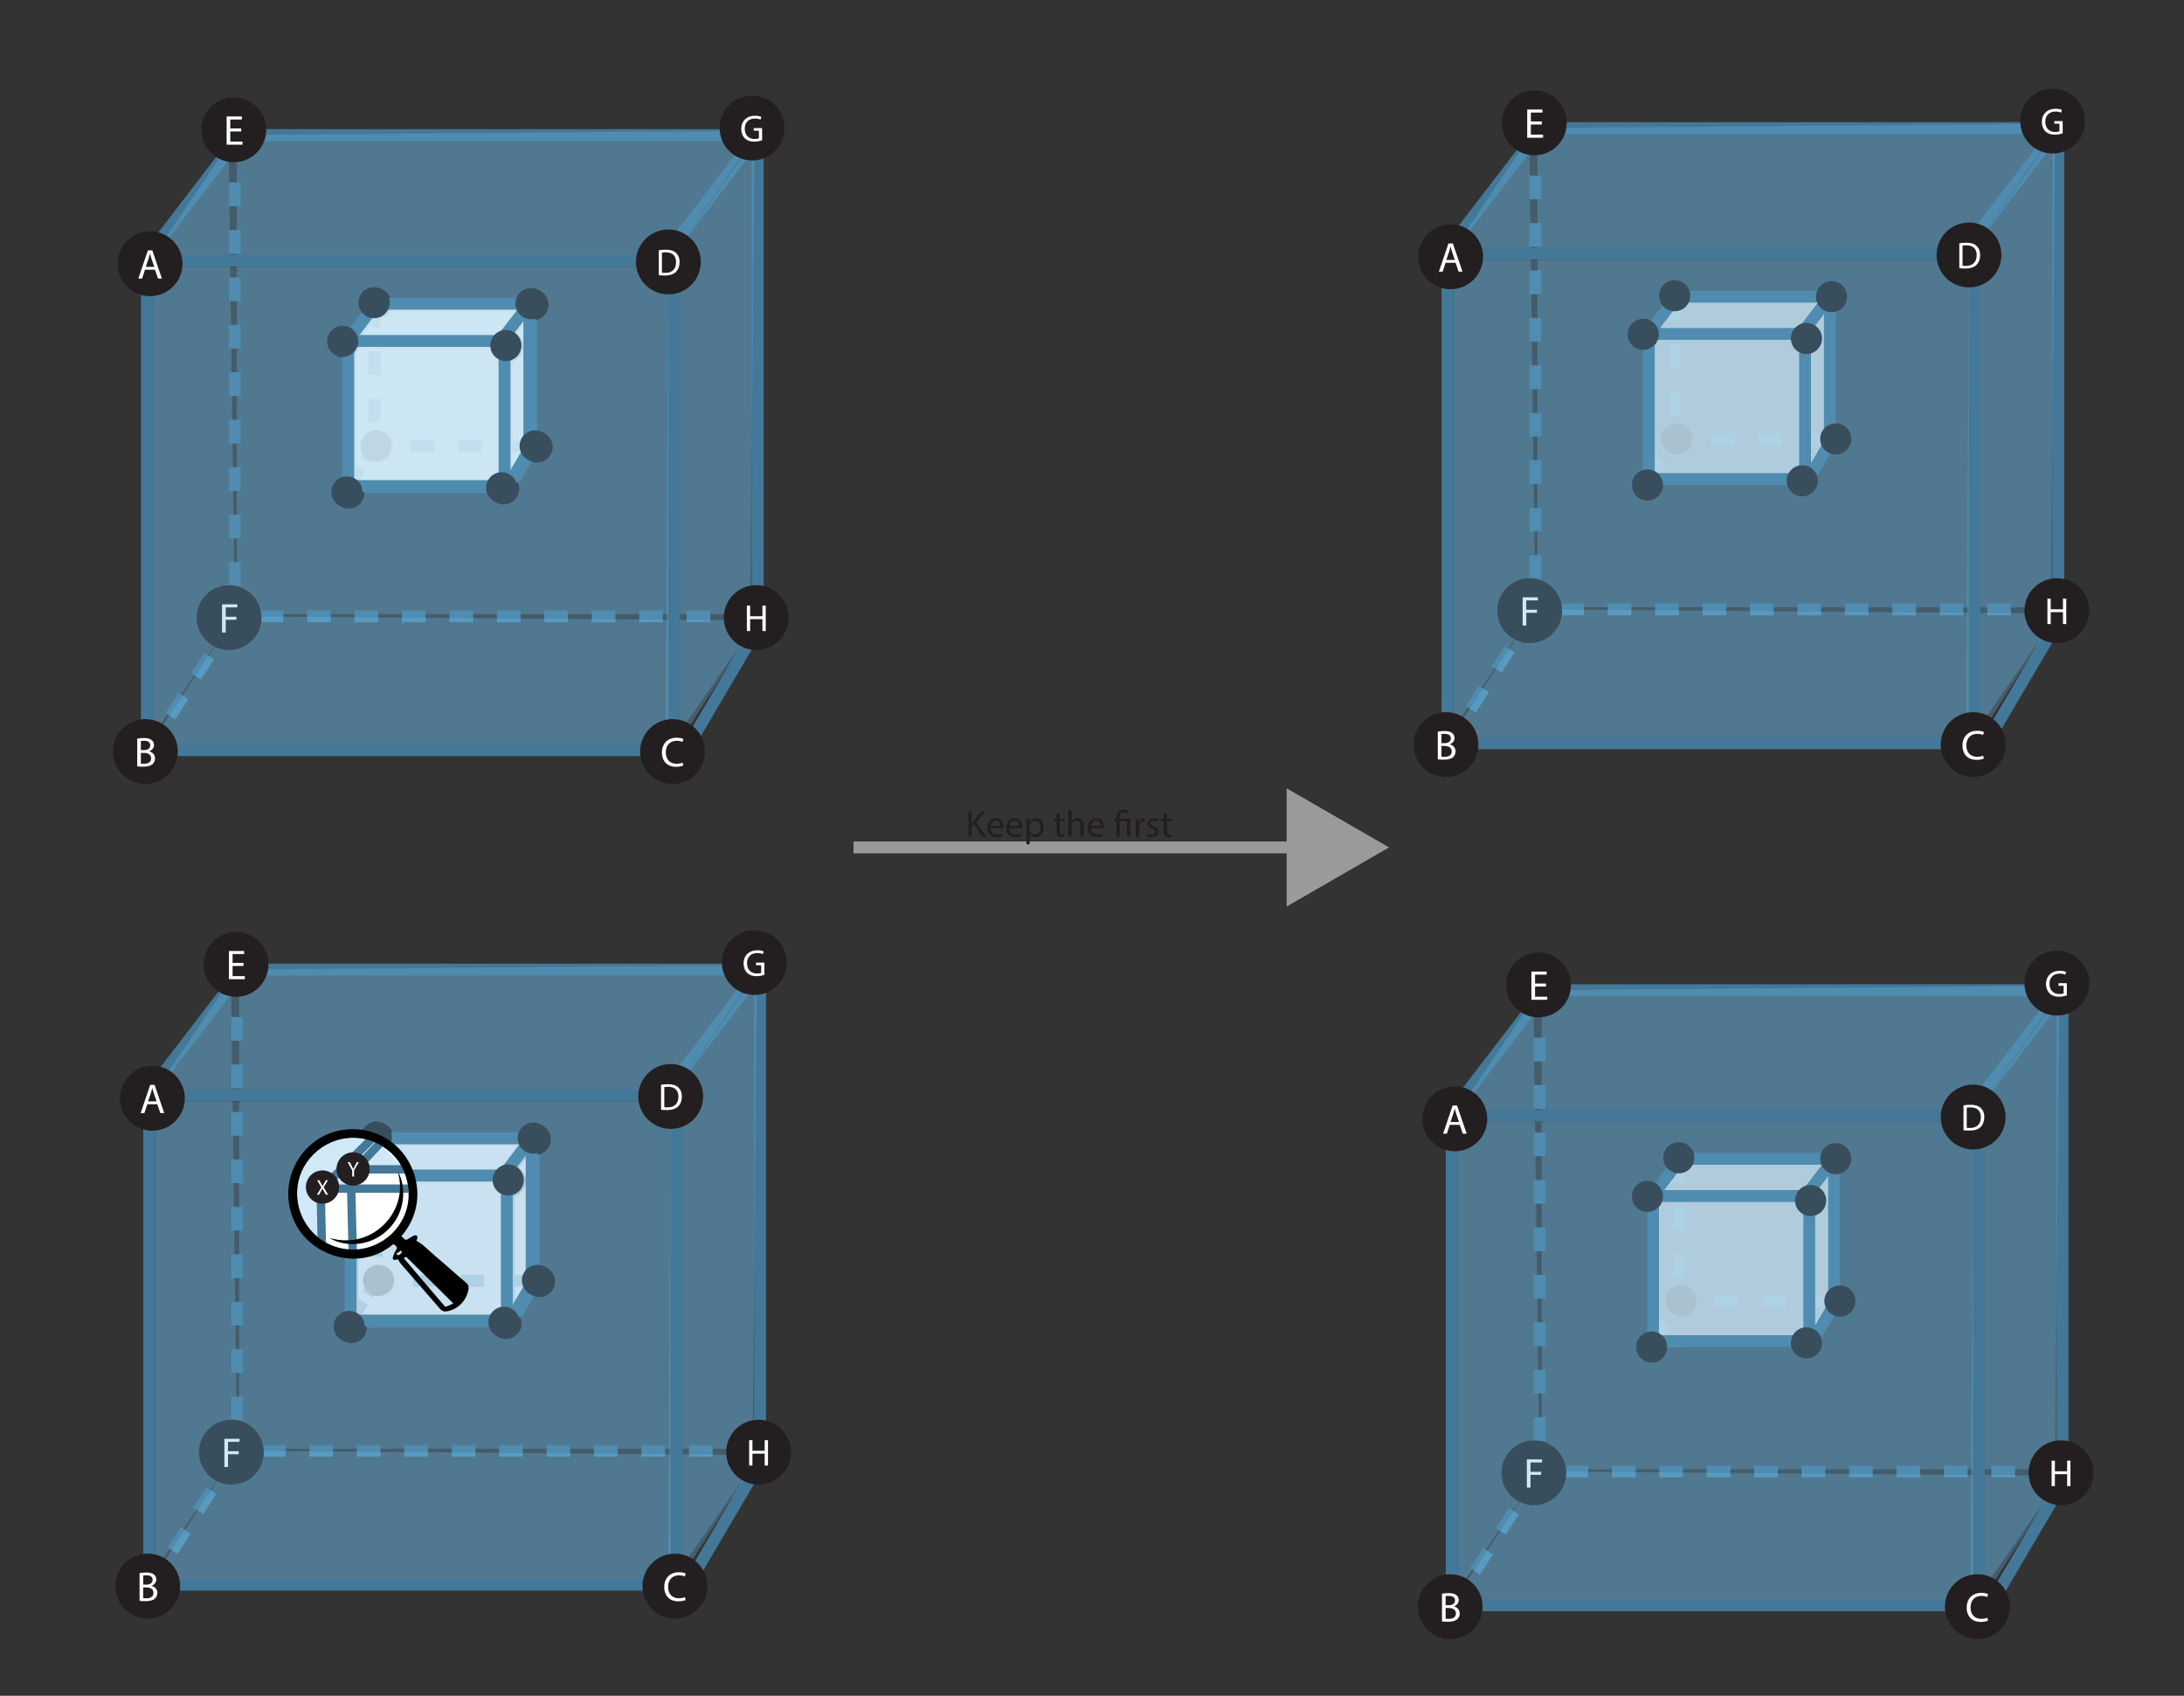 <?xml version="1.0" encoding="UTF-8"?>
<svg id="Solid" xmlns="http://www.w3.org/2000/svg" viewBox="0 0 522 405.23">
  <rect x="0" y="0" width="522" height="405.23" fill="#333333" stroke="none"/>
  <defs>
    <style>
      .cls-1 {
        fill: #231f20;
      }

      .cls-2 {
        stroke-width: 2px;
      }

      .cls-2, .cls-3, .cls-4, .cls-5, .cls-6, .cls-7 {
        fill: none;
      }

      .cls-2, .cls-3, .cls-5, .cls-6, .cls-7 {
        stroke-miterlimit: 10;
      }

      .cls-2, .cls-5, .cls-6, .cls-7 {
        stroke: #437898;
      }

      .cls-8 {
        fill: #6dbae7;
        opacity: .31;
      }

      .cls-9, .cls-10, .cls-11 {
        fill: #fff;
      }

      .cls-3 {
        stroke: #9b9a9a;
      }

      .cls-3, .cls-5, .cls-6, .cls-7 {
        stroke-width: 2.83px;
      }

      .cls-12 {
        fill: #9b9a9a;
      }

      .cls-10 {
        opacity: .88;
      }

      .cls-6 {
        stroke-dasharray: 3;
      }

      .cls-11 {
        opacity: .74;
      }

      .cls-7 {
        stroke-dasharray: 5.67;
      }
    </style>
  </defs>
  <g>
    <rect class="cls-8" x="56.62" y="31.77" width="124" height="115"/>
    <polyline class="cls-8" points="54.62 31.77 54.62 31.77 56.12 147.27 33.67 179.91 35.12 62.27 56.62 31.77"/>
    <line class="cls-5" x1="181.12" y1="32.27" x2="56.12" y2="32.27"/>
    <line class="cls-5" x1="158.12" y1="62.27" x2="181.12" y2="32.27"/>
    <line class="cls-5" x1="162.12" y1="182.27" x2="182.12" y2="148.27"/>
    <line class="cls-5" x1="181.12" y1="32.27" x2="181.12" y2="148.27"/>
    <line class="cls-7" x1="56.12" y1="32.27" x2="56.12" y2="147.27"/>
    <line class="cls-5" x1="34.88" y1="61.72" x2="57.88" y2="31.72"/>
    <line class="cls-7" x1="181.12" y1="147.27" x2="54.12" y2="147.27"/>
    <polyline class="cls-7" points="56.12 147.27 36.12 178.27 56.12 147.27"/>
    <polygon class="cls-8" points="56.12 32.27 36.21 61.83 159.75 62.59 181.38 31.23 56.12 32.27"/>
    <polyline class="cls-8" points="34.75 179.59 56.12 147.27 181.12 148.27 161.12 179.27"/>
    <polygon class="cls-8" points="159.75 62.59 180.34 33.2 179.29 150.79 159.13 179.8 159.75 62.59"/>
    <g>
      <circle class="cls-1" cx="55.87" cy="31.02" r="7.75"/>
      <path class="cls-9" d="M57.66,31.41h-2.62v2.43h2.92v.73h-3.79v-6.74h3.64v.73h-2.77v2.13h2.62v.72Z"/>
    </g>
    <g>
      <circle class="cls-1" cx="180.75" cy="147.59" r="7.75"/>
      <path class="cls-9" d="M179.29,144.72v2.54h2.94v-2.54h.79v6.07h-.79v-2.84h-2.94v2.84h-.78v-6.07h.78Z"/>
    </g>
    <g>
      <circle class="cls-1" cx="54.75" cy="147.59" r="7.75"/>
      <path class="cls-9" d="M53.08,144.41h3.63v.73h-2.76v2.24h2.55v.72h-2.55v3.05h-.87v-6.74Z"/>
    </g>
    <g>
      <circle class="cls-1" cx="179.75" cy="30.59" r="7.75"/>
      <path class="cls-9" d="M182.15,33.52c-.35.13-1.04.33-1.86.33-.92,0-1.67-.23-2.27-.8-.52-.5-.85-1.31-.85-2.26,0-1.81,1.25-3.13,3.29-3.13.7,0,1.25.15,1.51.28l-.19.64c-.32-.14-.73-.26-1.34-.26-1.48,0-2.44.92-2.44,2.44s.93,2.45,2.34,2.45c.51,0,.86-.07,1.04-.16v-1.81h-1.23v-.63h2v2.92Z"/>
    </g>
    <g>
      <line class="cls-7" x1="89.94" y1="72.84" x2="89.94" y2="106.92"/>
      <line class="cls-7" x1="126.98" y1="106.92" x2="89.34" y2="106.92"/>
      <polyline class="cls-6" points="89.94 106.92 84.01 116.11 89.94 106.92"/>
      <circle class="cls-1" cx="90.38" cy="106.82" r="3.72"/>
      <polygon class="cls-11" points="89.94 72.84 83.64 81.57 83.71 117.82 121.35 117.29 127.28 107.22 126.98 72.84 89.94 72.84"/>
      <line class="cls-5" x1="126.98" y1="72.84" x2="126.98" y2="107.22"/>
      <line class="cls-5" x1="121.35" y1="117.29" x2="127.28" y2="107.22"/>
      <line class="cls-5" x1="120.16" y1="81.73" x2="126.98" y2="72.84"/>
      <line class="cls-5" x1="126.98" y1="72.84" x2="89.94" y2="72.84"/>
      <line class="cls-5" x1="83.64" y1="81.57" x2="90.46" y2="72.67"/>
      <rect class="cls-5" x="83.71" y="81.73" width="37.34" height="34.67"/>
      <circle class="cls-1" cx="89.88" cy="72.58" r="3.72"/>
      <circle class="cls-1" cx="128.38" cy="106.82" r="3.72"/>
      <circle class="cls-1" cx="120.38" cy="116.82" r="3.72"/>
      <circle class="cls-1" cx="83.38" cy="117.82" r="3.72"/>
      <circle class="cls-1" cx="121.38" cy="82.82" r="3.72"/>
      <circle class="cls-1" cx="82.38" cy="81.82" r="3.72"/>
      <circle class="cls-1" cx="127.38" cy="72.82" r="3.72"/>
    </g>
    <g>
      <line class="cls-7" x1="89.46" y1="72.58" x2="89.46" y2="106.66"/>
      <line class="cls-7" x1="126.51" y1="106.66" x2="88.87" y2="106.66"/>
      <polyline class="cls-6" points="89.46 106.66 83.53 115.85 89.46 106.66"/>
      <circle class="cls-1" cx="89.91" cy="106.56" r="3.72"/>
      <polygon class="cls-10" points="89.46 72.58 83.17 81.3 83.24 117.56 120.88 117.03 126.8 106.95 126.51 72.58 89.46 72.58"/>
      <line class="cls-5" x1="126.51" y1="72.58" x2="126.51" y2="106.95"/>
      <line class="cls-5" x1="120.88" y1="117.03" x2="126.8" y2="106.95"/>
      <line class="cls-5" x1="119.69" y1="81.47" x2="126.51" y2="72.58"/>
      <line class="cls-5" x1="126.51" y1="72.58" x2="89.46" y2="72.58"/>
      <line class="cls-5" x1="83.17" y1="81.3" x2="89.98" y2="72.41"/>
      <rect class="cls-5" x="83.24" y="81.47" width="37.34" height="34.67"/>
      <circle class="cls-1" cx="89.41" cy="72.32" r="3.72"/>
      <circle class="cls-1" cx="127.91" cy="106.56" r="3.72"/>
      <circle class="cls-1" cx="119.91" cy="116.56" r="3.72"/>
      <circle class="cls-1" cx="82.91" cy="117.56" r="3.72"/>
      <circle class="cls-1" cx="120.91" cy="82.56" r="3.72"/>
      <circle class="cls-1" cx="81.91" cy="81.56" r="3.72"/>
      <circle class="cls-1" cx="126.91" cy="72.56" r="3.72"/>
    </g>
    <rect class="cls-8" x="36.62" y="63.77" width="124" height="115"/>
    <rect class="cls-5" x="35.12" y="62.27" width="126" height="117"/>
    <g>
      <circle class="cls-1" cx="35.87" cy="63.02" r="7.75"/>
      <path class="cls-9" d="M34.66,64.45l-.7,2.12h-.9l2.29-6.74h1.05l2.3,6.74h-.93l-.72-2.12h-2.39ZM36.87,63.77l-.66-1.94c-.15-.44-.25-.84-.35-1.23h-.02c-.1.4-.21.81-.34,1.22l-.66,1.95h2.03Z"/>
    </g>
    <g>
      <circle class="cls-1" cx="160.75" cy="179.59" r="7.75"/>
      <path class="cls-9" d="M163.32,182.92c-.32.16-.96.32-1.78.32-1.9,0-3.33-1.2-3.33-3.41s1.43-3.54,3.52-3.54c.84,0,1.37.18,1.6.3l-.21.71c-.33-.16-.8-.28-1.36-.28-1.58,0-2.63,1.01-2.63,2.78,0,1.65.95,2.71,2.59,2.71.53,0,1.07-.11,1.42-.28l.18.69Z"/>
    </g>
    <g>
      <circle class="cls-1" cx="34.75" cy="179.59" r="7.75"/>
      <path class="cls-9" d="M32.8,176.5c.38-.08.98-.14,1.59-.14.87,0,1.43.15,1.85.49.35.26.56.66.56,1.19,0,.65-.43,1.22-1.14,1.48v.02c.64.16,1.39.69,1.39,1.69,0,.58-.23,1.02-.57,1.35-.47.43-1.23.63-2.33.63-.6,0-1.06-.04-1.35-.08v-6.63ZM33.67,179.25h.79c.92,0,1.46-.48,1.46-1.13,0-.79-.6-1.1-1.48-1.1-.4,0-.63.03-.77.06v2.17ZM33.67,182.48c.17.03.42.04.73.04.9,0,1.73-.33,1.73-1.31,0-.92-.79-1.3-1.74-1.3h-.72v2.57Z"/>
    </g>
    <g>
      <circle class="cls-1" cx="159.75" cy="62.59" r="7.75"/>
      <path class="cls-9" d="M157.44,59.8c.48-.07,1.04-.13,1.67-.13,1.13,0,1.93.26,2.46.76.54.5.86,1.2.86,2.18s-.31,1.8-.87,2.36c-.57.57-1.5.87-2.68.87-.56,0-1.03-.03-1.42-.07v-5.97ZM158.22,65.17c.2.04.49.04.79.04,1.67,0,2.58-.94,2.58-2.58,0-1.43-.8-2.34-2.46-2.34-.41,0-.71.04-.92.08v4.79Z"/>
    </g>
  </g>
  <g>
    <rect class="cls-8" x="57.17" y="231.19" width="124" height="115"/>
    <polyline class="cls-8" points="55.17 231.19 55.17 231.19 56.67 346.69 34.23 379.33 35.67 261.69 57.17 231.19"/>
    <line class="cls-5" x1="181.67" y1="231.69" x2="56.67" y2="231.69"/>
    <line class="cls-5" x1="158.67" y1="261.69" x2="181.67" y2="231.69"/>
    <line class="cls-5" x1="162.67" y1="381.69" x2="182.67" y2="347.69"/>
    <line class="cls-5" x1="181.67" y1="231.69" x2="181.67" y2="347.69"/>
    <line class="cls-7" x1="56.67" y1="231.69" x2="56.67" y2="346.69"/>
    <line class="cls-5" x1="35.44" y1="261.14" x2="58.44" y2="231.14"/>
    <line class="cls-7" x1="181.67" y1="346.69" x2="54.67" y2="346.69"/>
    <polyline class="cls-7" points="56.67 346.69 36.67 377.69 56.67 346.69"/>
    <polygon class="cls-8" points="56.67 231.69 36.76 261.25 160.31 262.01 181.94 230.65 56.67 231.69"/>
    <polyline class="cls-8" points="35.31 379.01 56.67 346.69 181.67 347.69 161.67 378.69"/>
    <polygon class="cls-8" points="160.31 262.01 180.89 232.62 179.84 350.21 159.69 379.22 160.31 262.01"/>
    <g>
      <circle class="cls-1" cx="56.42" cy="230.44" r="7.75"/>
      <path class="cls-9" d="M58.21,230.83h-2.62v2.43h2.92v.73h-3.79v-6.74h3.64v.73h-2.77v2.13h2.62v.72Z"/>
    </g>
    <g>
      <circle class="cls-1" cx="181.31" cy="347.01" r="7.75"/>
      <path class="cls-9" d="M179.84,344.14v2.54h2.93v-2.54h.79v6.07h-.79v-2.84h-2.93v2.84h-.78v-6.07h.78Z"/>
    </g>
    <g>
      <circle class="cls-1" cx="55.31" cy="347.01" r="7.75"/>
      <path class="cls-9" d="M53.63,343.82h3.63v.73h-2.76v2.24h2.55v.72h-2.55v3.05h-.87v-6.74Z"/>
    </g>
    <g>
      <circle class="cls-1" cx="180.31" cy="230.01" r="7.75"/>
      <path class="cls-9" d="M182.7,232.94c-.35.13-1.04.33-1.86.33-.92,0-1.67-.23-2.27-.8-.52-.5-.85-1.31-.85-2.26,0-1.81,1.25-3.13,3.29-3.13.7,0,1.25.15,1.51.28l-.19.64c-.32-.14-.73-.26-1.34-.26-1.48,0-2.44.92-2.44,2.44s.93,2.45,2.34,2.45c.51,0,.86-.07,1.04-.16v-1.81h-1.23v-.63h2v2.92Z"/>
    </g>
    <g>
      <line class="cls-7" x1="90.49" y1="272.26" x2="90.49" y2="306.34"/>
      <line class="cls-7" x1="127.53" y1="306.34" x2="89.9" y2="306.34"/>
      <polyline class="cls-6" points="90.49 306.34 84.56 315.53 90.49 306.34"/>
      <circle class="cls-1" cx="90.94" cy="306.24" r="3.72"/>
      <polygon class="cls-11" points="90.49 272.26 84.2 280.98 84.27 317.24 121.9 316.71 127.83 306.64 127.53 272.26 90.49 272.26"/>
      <line class="cls-5" x1="127.53" y1="272.26" x2="127.53" y2="306.64"/>
      <line class="cls-5" x1="121.9" y1="316.71" x2="127.83" y2="306.64"/>
      <line class="cls-5" x1="120.72" y1="281.15" x2="127.53" y2="272.26"/>
      <line class="cls-5" x1="127.53" y1="272.26" x2="90.49" y2="272.26"/>
      <line class="cls-5" x1="84.2" y1="280.98" x2="91.01" y2="272.09"/>
      <rect class="cls-5" x="84.27" y="281.15" width="37.34" height="34.67"/>
      <circle class="cls-1" cx="90.43" cy="272" r="3.72"/>
      <circle class="cls-1" cx="128.94" cy="306.24" r="3.72"/>
      <circle class="cls-1" cx="120.94" cy="316.24" r="3.72"/>
      <circle class="cls-1" cx="83.94" cy="317.24" r="3.72"/>
      <circle class="cls-1" cx="121.94" cy="282.24" r="3.72"/>
      <circle class="cls-1" cx="82.94" cy="281.24" r="3.72"/>
      <circle class="cls-1" cx="127.94" cy="272.24" r="3.72"/>
    </g>
    <g>
      <line class="cls-7" x1="90.01" y1="272" x2="90.01" y2="306.08"/>
      <line class="cls-7" x1="127.06" y1="306.08" x2="89.42" y2="306.08"/>
      <polyline class="cls-6" points="90.01 306.08 84.09 315.26 90.01 306.08"/>
      <circle class="cls-1" cx="90.46" cy="305.97" r="3.72"/>
      <polygon class="cls-11" points="90.01 272 83.72 280.72 83.79 316.97 121.43 316.45 127.36 306.37 127.06 272 90.01 272"/>
      <line class="cls-5" x1="127.06" y1="272" x2="127.06" y2="306.37"/>
      <line class="cls-5" x1="121.43" y1="316.45" x2="127.36" y2="306.37"/>
      <line class="cls-5" x1="120.24" y1="280.89" x2="127.06" y2="272"/>
      <line class="cls-5" x1="127.06" y1="272" x2="90.01" y2="272"/>
      <line class="cls-5" x1="83.72" y1="280.72" x2="90.54" y2="271.83"/>
      <rect class="cls-5" x="83.79" y="280.89" width="37.34" height="34.67"/>
      <circle class="cls-1" cx="89.96" cy="271.74" r="3.72"/>
      <circle class="cls-1" cx="128.46" cy="305.97" r="3.72"/>
      <circle class="cls-1" cx="120.46" cy="315.97" r="3.72"/>
      <circle class="cls-1" cx="83.46" cy="316.97" r="3.72"/>
      <circle class="cls-1" cx="121.46" cy="281.97" r="3.72"/>
      <circle class="cls-1" cx="82.46" cy="280.97" r="3.72"/>
      <circle class="cls-1" cx="127.46" cy="271.97" r="3.72"/>
    </g>
    <rect class="cls-8" x="37.17" y="263.19" width="124" height="115"/>
    <rect class="cls-5" x="35.67" y="261.69" width="126" height="117"/>
    <g>
      <circle class="cls-1" cx="36.42" cy="262.44" r="7.75"/>
      <path class="cls-9" d="M35.21,263.87l-.7,2.12h-.9l2.29-6.74h1.05l2.3,6.74h-.93l-.72-2.12h-2.39ZM37.42,263.19l-.66-1.94c-.15-.44-.25-.84-.35-1.23h-.02c-.1.4-.21.81-.34,1.22l-.66,1.95h2.03Z"/>
    </g>
    <g>
      <circle class="cls-1" cx="161.31" cy="379.01" r="7.75"/>
      <path class="cls-9" d="M163.87,382.34c-.32.16-.96.32-1.78.32-1.9,0-3.33-1.2-3.33-3.41s1.43-3.54,3.52-3.54c.84,0,1.37.18,1.6.3l-.21.71c-.33-.16-.8-.28-1.36-.28-1.58,0-2.63,1.01-2.63,2.78,0,1.65.95,2.71,2.59,2.71.53,0,1.07-.11,1.42-.28l.18.69Z"/>
    </g>
    <g>
      <circle class="cls-1" cx="35.31" cy="379.01" r="7.75"/>
      <path class="cls-9" d="M33.36,375.91c.38-.08.98-.14,1.59-.14.87,0,1.43.15,1.85.49.35.26.56.66.56,1.19,0,.65-.43,1.22-1.14,1.48v.02c.64.16,1.39.69,1.39,1.69,0,.58-.23,1.02-.57,1.35-.47.43-1.23.63-2.33.63-.6,0-1.06-.04-1.35-.08v-6.63ZM34.23,378.67h.79c.92,0,1.46-.48,1.46-1.13,0-.79-.6-1.1-1.48-1.1-.4,0-.63.03-.77.06v2.17ZM34.23,381.9c.17.03.42.04.73.04.9,0,1.73-.33,1.73-1.31,0-.92-.79-1.3-1.74-1.3h-.72v2.57Z"/>
    </g>
    <g>
      <circle class="cls-1" cx="160.31" cy="262.01" r="7.75"/>
      <path class="cls-9" d="M157.99,259.22c.48-.07,1.04-.13,1.67-.13,1.12,0,1.93.26,2.46.76.54.5.85,1.2.85,2.18s-.31,1.8-.87,2.36c-.57.57-1.5.87-2.68.87-.56,0-1.03-.03-1.42-.07v-5.97ZM158.78,264.58c.2.04.49.04.79.04,1.67,0,2.58-.94,2.58-2.58,0-1.43-.8-2.34-2.46-2.34-.41,0-.71.04-.92.08v4.79Z"/>
    </g>
    <g>
      <path class="cls-9" d="M71,285.14c-.01-7.24,6.01-13.19,13.3-13.27,6.45-.07,13.27,4.99,13.36,13.47.08,7.24-6.02,13.25-13.34,13.25-7.37,0-13.31-5.99-13.33-13.46ZM78.82,295.87c4.04,2.33,10.56,2.06,14.76-2.96,3.75-4.47,3.13-10.27,1.47-12.95,2.88,9.03-5.65,18.89-16.24,15.91Z"/>
      <polyline class="cls-8" points="76.85 283.31 84.4 283.31 83.82 279.43 96.1 278.96 92.02 274.32 85.81 271.95 79.75 271.95 75.26 275.37 71 279.34 69.93 288.62 77.16 297.36 77.16 286.09"/>
      <line class="cls-2" x1="77.67" y1="284.04" x2="97.65" y2="284.04"/>
      <line class="cls-2" x1="76.65" y1="284.55" x2="76.93" y2="297.74"/>
      <line class="cls-2" x1="83.82" y1="279.43" x2="84.33" y2="299.92"/>
      <line class="cls-2" x1="86.38" y1="279.43" x2="97.65" y2="279.43"/>
      <line class="cls-2" x1="77" y1="284" x2="89" y2="272"/>
      <line class="cls-2" x1="84.88" y1="279.5" x2="91" y2="273"/>
      <g>
        <circle class="cls-1" cx="84.4" cy="279.34" r="3.97"/>
        <path class="cls-9" d="M84.18,281.16v-1.47l-1.09-1.99h.51l.49.95c.13.26.24.47.34.71h0c.1-.23.21-.45.35-.71l.5-.95h.51l-1.16,1.98v1.47h-.45Z"/>
      </g>
      <g>
        <circle class="cls-1" cx="77.08" cy="283.66" r="3.97"/>
        <path class="cls-9" d="M77.89,285.48l-.44-.76c-.18-.29-.29-.48-.4-.68h0c-.1.2-.2.38-.37.69l-.42.76h-.51l1.06-1.75-1.02-1.71h.52l.46.81c.13.23.23.4.32.58h.02c.1-.21.18-.36.31-.58l.47-.81h.51l-1.05,1.68,1.08,1.77h-.52Z"/>
      </g>
      <path d="M95.07,300.9c-.15.05-.34.13-.54.17-.43.08-.71-.13-.64-.55.08-.43.29-.83.45-1.24.03-.07.07-.13.11-.19.62-.97.58-1.12-.42-1.81-7.67,6.44-18.1,3.16-22.46-3.26-4.37-6.44-3.32-15.11,2.61-20.39,5.7-5.07,14.45-5.06,20.23-.05,5.84,5.06,7.66,14.78,1.52,21.82.3.28.59.57.92.82.09.07.33.04.45-.02.48-.26.93-.58,1.42-.84.28-.15.63-.29.92-.01.3.29.09.61-.02.91-.03.08-.07.16-.1.24,1.67.88,2.89,2.29,4.3,3.46,1.42,1.18,2.8,2.42,4.19,3.63,1.08.94,2.14,1.9,3.25,2.8.63.5.85,1.1.7,1.85-.57,2.81-2.73,4.77-5.29,5.13-.57.08-1.06-.1-1.47-.57-3.1-3.58-6.23-7.15-9.33-10.73-.3-.34-.52-.75-.79-1.16ZM71,285.14c.01,7.47,5.95,13.47,13.33,13.46,7.32,0,13.42-6.01,13.34-13.25-.09-8.48-6.91-13.54-13.36-13.47-7.29.08-13.32,6.03-13.3,13.27ZM96.53,300.7c.91,1.07,1.8,2.11,2.69,3.15,2.32,2.72,4.64,5.45,6.96,8.17.1.12.31.29.4.25.57-.22,1.13-.49,1.76-.78-.21-.22-.32-.34-.43-.46-3.5-3.46-7-6.92-10.49-10.38-.41-.4-.42-.4-.89.04ZM95.82,298.82c-.39.28-.76.54-1.13.8.44.51.73.42,1.41-.38-.08-.13-.17-.26-.29-.42Z"/>
      <path d="M78.82,295.87c10.59,2.98,19.12-6.88,16.24-15.91,1.66,2.68,2.28,8.48-1.47,12.95-4.21,5.02-10.73,5.29-14.76,2.96Z"/>
    </g>
  </g>
  <g>
    <rect class="cls-8" x="367.47" y="30.11" width="124" height="115"/>
    <polyline class="cls-8" points="365.47 30.11 365.47 30.11 366.97 145.61 344.52 178.25 345.97 60.61 367.47 30.11"/>
    <line class="cls-5" x1="491.97" y1="30.61" x2="366.97" y2="30.61"/>
    <line class="cls-5" x1="468.97" y1="60.61" x2="491.97" y2="30.61"/>
    <line class="cls-5" x1="472.97" y1="180.61" x2="492.97" y2="146.61"/>
    <line class="cls-5" x1="491.97" y1="30.61" x2="491.97" y2="146.61"/>
    <line class="cls-7" x1="366.97" y1="30.61" x2="366.97" y2="145.61"/>
    <line class="cls-5" x1="345.74" y1="60.05" x2="368.74" y2="30.05"/>
    <line class="cls-7" x1="491.97" y1="145.61" x2="364.97" y2="145.61"/>
    <polyline class="cls-7" points="366.97 145.61 346.97 176.61 366.97 145.61"/>
    <polygon class="cls-8" points="366.97 30.61 347.06 60.17 470.61 60.93 492.23 29.56 366.97 30.61"/>
    <polyline class="cls-8" points="345.61 177.93 366.97 145.61 491.97 146.61 471.97 177.61"/>
    <polygon class="cls-8" points="470.61 60.93 491.19 31.54 490.14 149.12 469.98 178.14 470.61 60.93"/>
    <g>
      <circle class="cls-1" cx="366.72" cy="29.36" r="7.75"/>
      <path class="cls-9" d="M368.51,29.75h-2.62v2.43h2.92v.73h-3.79v-6.74h3.64v.73h-2.77v2.13h2.62v.72Z"/>
    </g>
    <g>
      <circle class="cls-1" cx="491.61" cy="145.93" r="7.75"/>
      <path class="cls-9" d="M490.14,143.05v2.54h2.93v-2.54h.79v6.07h-.79v-2.84h-2.93v2.84h-.78v-6.07h.78Z"/>
    </g>
    <g>
      <circle class="cls-1" cx="365.61" cy="145.93" r="7.75"/>
      <path class="cls-9" d="M363.93,142.74h3.63v.73h-2.76v2.24h2.55v.72h-2.55v3.05h-.87v-6.74Z"/>
    </g>
    <g>
      <circle class="cls-1" cx="490.61" cy="28.93" r="7.75"/>
      <path class="cls-9" d="M493,31.85c-.35.13-1.04.33-1.86.33-.92,0-1.67-.23-2.27-.8-.52-.5-.85-1.31-.85-2.26,0-1.81,1.25-3.13,3.29-3.13.7,0,1.25.15,1.51.28l-.19.64c-.32-.14-.73-.26-1.34-.26-1.48,0-2.44.92-2.44,2.44s.93,2.45,2.34,2.45c.51,0,.86-.07,1.04-.16v-1.81h-1.23v-.63h2v2.92Z"/>
    </g>
    <g>
      <line class="cls-7" x1="400.31" y1="70.91" x2="400.31" y2="104.99"/>
      <line class="cls-7" x1="437.36" y1="104.99" x2="399.72" y2="104.99"/>
      <polyline class="cls-6" points="400.31 104.99 394.39 114.18 400.31 104.99"/>
      <circle class="cls-1" cx="400.76" cy="104.89" r="3.72"/>
      <polygon class="cls-11" points="400.31 70.91 394.02 79.64 394.09 115.89 431.73 115.36 437.65 105.29 437.36 70.91 400.31 70.91"/>
      <line class="cls-5" x1="437.36" y1="70.91" x2="437.36" y2="105.29"/>
      <line class="cls-5" x1="431.73" y1="115.36" x2="437.65" y2="105.29"/>
      <line class="cls-5" x1="430.54" y1="79.8" x2="437.36" y2="70.91"/>
      <line class="cls-5" x1="437.36" y1="70.91" x2="400.31" y2="70.91"/>
      <line class="cls-5" x1="394.02" y1="79.64" x2="400.83" y2="70.75"/>
      <rect class="cls-5" x="394.09" y="79.8" width="37.34" height="34.67"/>
      <circle class="cls-1" cx="400.26" cy="70.66" r="3.72"/>
      <circle class="cls-1" cx="438.76" cy="104.89" r="3.72"/>
      <circle class="cls-1" cx="430.76" cy="114.89" r="3.72"/>
      <circle class="cls-1" cx="393.76" cy="115.89" r="3.72"/>
      <circle class="cls-1" cx="431.76" cy="80.89" r="3.72"/>
      <circle class="cls-1" cx="392.76" cy="79.89" r="3.72"/>
      <circle class="cls-1" cx="437.76" cy="70.89" r="3.72"/>
    </g>
    <rect class="cls-8" x="347.47" y="62.11" width="124" height="115"/>
    <rect class="cls-5" x="345.97" y="60.61" width="126" height="117"/>
    <g>
      <circle class="cls-1" cx="346.72" cy="61.36" r="7.75"/>
      <path class="cls-9" d="M345.51,62.79l-.7,2.12h-.9l2.29-6.74h1.05l2.3,6.74h-.93l-.72-2.12h-2.39ZM347.72,62.11l-.66-1.94c-.15-.44-.25-.84-.35-1.23h-.02c-.1.4-.21.81-.34,1.22l-.66,1.95h2.03Z"/>
    </g>
    <g>
      <circle class="cls-1" cx="471.61" cy="177.93" r="7.75"/>
      <path class="cls-9" d="M474.17,181.26c-.32.16-.96.32-1.78.32-1.9,0-3.33-1.2-3.33-3.41s1.43-3.54,3.52-3.54c.84,0,1.37.18,1.6.3l-.21.71c-.33-.16-.8-.28-1.36-.28-1.58,0-2.63,1.01-2.63,2.78,0,1.65.95,2.71,2.59,2.71.53,0,1.07-.11,1.42-.28l.18.69Z"/>
    </g>
    <g>
      <circle class="cls-1" cx="345.61" cy="177.93" r="7.75"/>
      <path class="cls-9" d="M343.65,174.83c.38-.08.98-.14,1.59-.14.87,0,1.43.15,1.85.49.35.26.56.66.56,1.19,0,.65-.43,1.22-1.14,1.48v.02c.64.16,1.39.69,1.39,1.69,0,.58-.23,1.02-.57,1.35-.47.43-1.23.63-2.33.63-.6,0-1.06-.04-1.35-.08v-6.63ZM344.52,177.59h.79c.92,0,1.46-.48,1.46-1.13,0-.79-.6-1.1-1.48-1.1-.4,0-.63.03-.77.06v2.17ZM344.52,180.82c.17.03.42.04.73.04.9,0,1.73-.33,1.73-1.31,0-.92-.79-1.3-1.74-1.3h-.72v2.57Z"/>
    </g>
    <g>
      <circle class="cls-1" cx="470.61" cy="60.93" r="7.75"/>
      <path class="cls-9" d="M468.29,58.13c.48-.07,1.04-.13,1.67-.13,1.12,0,1.93.26,2.46.76.54.5.85,1.2.85,2.18s-.31,1.8-.87,2.36c-.57.57-1.5.87-2.68.87-.56,0-1.03-.03-1.42-.07v-5.97ZM469.08,63.5c.2.04.49.04.79.04,1.67,0,2.58-.94,2.58-2.58,0-1.43-.8-2.34-2.46-2.34-.41,0-.71.04-.92.08v4.79Z"/>
    </g>
  </g>
  <g>
    <rect class="cls-8" x="368.47" y="236.11" width="124" height="115"/>
    <polyline class="cls-8" points="366.47 236.11 366.47 236.11 367.97 351.61 345.52 384.25 346.97 266.61 368.47 236.11"/>
    <line class="cls-5" x1="492.97" y1="236.61" x2="367.97" y2="236.61"/>
    <line class="cls-5" x1="469.97" y1="266.61" x2="492.97" y2="236.61"/>
    <line class="cls-5" x1="473.97" y1="386.61" x2="493.97" y2="352.61"/>
    <line class="cls-5" x1="492.97" y1="236.61" x2="492.97" y2="352.61"/>
    <line class="cls-7" x1="367.97" y1="236.61" x2="367.97" y2="351.61"/>
    <line class="cls-5" x1="346.74" y1="266.05" x2="369.74" y2="236.05"/>
    <line class="cls-7" x1="492.97" y1="351.61" x2="365.97" y2="351.61"/>
    <polyline class="cls-7" points="367.97 351.61 347.97 382.61 367.97 351.61"/>
    <polygon class="cls-8" points="367.97 236.61 348.06 266.17 471.61 266.93 493.23 235.56 367.97 236.61"/>
    <polyline class="cls-8" points="346.61 383.93 367.97 351.61 492.97 352.61 472.97 383.61"/>
    <polygon class="cls-8" points="471.61 266.93 492.19 237.54 491.14 355.12 470.98 384.14 471.61 266.93"/>
    <g>
      <circle class="cls-1" cx="367.72" cy="235.36" r="7.75"/>
      <path class="cls-9" d="M369.51,235.75h-2.62v2.43h2.92v.73h-3.79v-6.74h3.64v.73h-2.77v2.13h2.62v.72Z"/>
    </g>
    <g>
      <circle class="cls-1" cx="492.61" cy="351.93" r="7.75"/>
      <path class="cls-9" d="M491.14,349.05v2.54h2.93v-2.54h.79v6.07h-.79v-2.85h-2.93v2.85h-.78v-6.07h.78Z"/>
    </g>
    <g>
      <circle class="cls-1" cx="366.61" cy="351.93" r="7.75"/>
      <path class="cls-9" d="M364.93,348.74h3.63v.73h-2.76v2.24h2.55v.72h-2.55v3.05h-.87v-6.74Z"/>
    </g>
    <g>
      <circle class="cls-1" cx="491.61" cy="234.93" r="7.75"/>
      <path class="cls-9" d="M494,237.85c-.35.13-1.04.33-1.86.33-.92,0-1.67-.23-2.27-.8-.52-.5-.85-1.31-.85-2.26,0-1.81,1.25-3.13,3.29-3.13.7,0,1.25.15,1.51.28l-.19.64c-.32-.14-.73-.26-1.34-.26-1.48,0-2.44.92-2.44,2.44s.93,2.45,2.34,2.45c.51,0,.86-.07,1.04-.16v-1.81h-1.23v-.63h2v2.92Z"/>
    </g>
    <g>
      <line class="cls-7" x1="401.31" y1="276.91" x2="401.31" y2="310.99"/>
      <line class="cls-7" x1="438.36" y1="310.99" x2="400.72" y2="310.99"/>
      <polyline class="cls-6" points="401.31 310.99 395.39 320.18 401.31 310.99"/>
      <circle class="cls-1" cx="401.76" cy="310.89" r="3.72"/>
      <polygon class="cls-11" points="401.31 276.91 395.02 285.64 395.09 321.89 432.73 321.36 438.65 311.29 438.36 276.91 401.31 276.91"/>
      <line class="cls-5" x1="438.36" y1="276.91" x2="438.36" y2="311.29"/>
      <line class="cls-5" x1="432.73" y1="321.36" x2="438.65" y2="311.29"/>
      <line class="cls-5" x1="431.54" y1="285.8" x2="438.36" y2="276.91"/>
      <line class="cls-5" x1="438.36" y1="276.91" x2="401.31" y2="276.91"/>
      <line class="cls-5" x1="395.02" y1="285.64" x2="401.83" y2="276.75"/>
      <rect class="cls-5" x="395.09" y="285.8" width="37.34" height="34.67"/>
      <circle class="cls-1" cx="401.26" cy="276.66" r="3.72"/>
      <circle class="cls-1" cx="439.76" cy="310.89" r="3.72"/>
      <circle class="cls-1" cx="431.76" cy="320.89" r="3.72"/>
      <circle class="cls-1" cx="394.76" cy="321.89" r="3.72"/>
      <circle class="cls-1" cx="432.76" cy="286.89" r="3.72"/>
      <circle class="cls-1" cx="393.76" cy="285.89" r="3.72"/>
      <circle class="cls-1" cx="438.76" cy="276.89" r="3.72"/>
    </g>
    <rect class="cls-8" x="348.47" y="268.11" width="124" height="115"/>
    <rect class="cls-5" x="346.97" y="266.61" width="126" height="117"/>
    <g>
      <circle class="cls-1" cx="347.72" cy="267.36" r="7.75"/>
      <path class="cls-9" d="M346.51,268.79l-.7,2.12h-.9l2.29-6.74h1.05l2.3,6.74h-.93l-.72-2.12h-2.39ZM348.72,268.11l-.66-1.94c-.15-.44-.25-.84-.35-1.23h-.02c-.1.4-.21.81-.34,1.22l-.66,1.95h2.03Z"/>
    </g>
    <g>
      <circle class="cls-1" cx="472.61" cy="383.93" r="7.75"/>
      <path class="cls-9" d="M475.17,387.26c-.32.16-.96.32-1.78.32-1.9,0-3.33-1.2-3.33-3.41s1.43-3.54,3.52-3.54c.84,0,1.37.18,1.6.3l-.21.71c-.33-.16-.8-.28-1.36-.28-1.58,0-2.63,1.01-2.63,2.78,0,1.65.95,2.71,2.59,2.71.53,0,1.07-.11,1.42-.28l.18.69Z"/>
    </g>
    <g>
      <circle class="cls-1" cx="346.61" cy="383.93" r="7.75"/>
      <path class="cls-9" d="M344.65,380.83c.38-.08.98-.14,1.59-.14.87,0,1.43.15,1.85.49.35.26.56.66.56,1.19,0,.65-.43,1.22-1.14,1.48v.02c.64.16,1.39.69,1.39,1.69,0,.58-.23,1.02-.57,1.35-.47.43-1.23.63-2.33.63-.6,0-1.06-.04-1.35-.08v-6.63ZM345.52,383.59h.79c.92,0,1.46-.48,1.46-1.13,0-.79-.6-1.1-1.48-1.1-.4,0-.63.03-.77.06v2.17ZM345.52,386.82c.17.03.42.04.73.04.9,0,1.73-.33,1.73-1.31,0-.92-.79-1.3-1.74-1.3h-.72v2.57Z"/>
    </g>
    <g>
      <circle class="cls-1" cx="471.61" cy="266.93" r="7.75"/>
      <path class="cls-9" d="M469.29,264.13c.48-.07,1.04-.13,1.67-.13,1.12,0,1.93.26,2.46.76.54.5.85,1.2.85,2.18s-.31,1.8-.87,2.36c-.57.57-1.5.87-2.68.87-.56,0-1.03-.03-1.42-.07v-5.97ZM470.08,269.5c.2.04.49.04.79.04,1.67,0,2.58-.94,2.58-2.58,0-1.43-.8-2.34-2.46-2.34-.41,0-.71.04-.92.08v4.79Z"/>
    </g>
  </g>
  <g>
    <g>
      <line class="cls-3" x1="204" y1="202.5" x2="311.66" y2="202.5"/>
      <polygon class="cls-12" points="307.52 216.63 332 202.5 307.52 188.37 307.52 216.63"/>
    </g>
    <g>
      <rect class="cls-4" x="208.04" y="193.57" width="94.96" height="17.93"/>
      <path class="cls-1" d="M231.45,193.89h.78v2.93h.03c.16-.23.32-.45.48-.65l1.85-2.28h.97l-2.2,2.58,2.37,3.49h-.93l-2-2.98-.58.67v2.31h-.78v-6.07Z"/>
      <path class="cls-1" d="M236.74,197.92c.02,1.07.7,1.51,1.49,1.51.57,0,.91-.1,1.21-.22l.14.57c-.28.13-.76.27-1.45.27-1.34,0-2.14-.88-2.14-2.2s.77-2.35,2.04-2.35c1.42,0,1.8,1.25,1.8,2.05,0,.16-.02.29-.03.37h-3.06ZM239.07,197.35c0-.5-.21-1.29-1.1-1.29-.8,0-1.15.74-1.21,1.29h2.31Z"/>
      <path class="cls-1" d="M241.25,197.92c.02,1.07.7,1.51,1.49,1.51.57,0,.91-.1,1.21-.22l.14.57c-.28.13-.76.27-1.45.27-1.34,0-2.14-.88-2.14-2.2s.77-2.35,2.04-2.35c1.42,0,1.8,1.25,1.8,2.05,0,.16-.02.29-.03.37h-3.06ZM243.58,197.35c0-.5-.21-1.29-1.1-1.29-.8,0-1.15.74-1.21,1.29h2.31Z"/>
      <path class="cls-1" d="M245.32,197.02c0-.56-.02-1.01-.04-1.42h.71l.04.75h.02c.32-.53.84-.85,1.55-.85,1.05,0,1.85.89,1.85,2.21,0,1.57-.95,2.34-1.98,2.34-.58,0-1.08-.25-1.34-.68h-.02v2.37h-.78v-4.72ZM246.1,198.18c0,.12.02.23.04.32.14.55.62.93,1.19.93.84,0,1.32-.68,1.32-1.68,0-.87-.46-1.62-1.3-1.62-.54,0-1.04.39-1.2.98-.03.1-.05.21-.05.32v.75Z"/>
      <path class="cls-1" d="M253.3,194.35v1.25h1.13v.6h-1.13v2.35c0,.54.15.85.59.85.21,0,.36-.03.46-.05l.04.59c-.15.06-.4.11-.7.11-.37,0-.67-.12-.86-.33-.23-.23-.31-.62-.31-1.13v-2.38h-.67v-.6h.67v-1.04l.77-.21Z"/>
      <path class="cls-1" d="M255.33,193.56h.79v2.72h.02c.13-.22.32-.42.57-.56.23-.13.51-.23.81-.23.58,0,1.52.36,1.52,1.86v2.59h-.79v-2.5c0-.7-.26-1.3-1.01-1.3-.51,0-.92.36-1.06.79-.05.11-.05.22-.05.38v2.63h-.79v-6.39Z"/>
      <path class="cls-1" d="M260.76,197.92c.02,1.07.7,1.51,1.49,1.51.57,0,.91-.1,1.21-.22l.14.57c-.28.13-.76.27-1.45.27-1.34,0-2.14-.88-2.14-2.2s.77-2.35,2.04-2.35c1.42,0,1.8,1.25,1.8,2.05,0,.16-.02.29-.03.37h-3.06ZM263.09,197.35c0-.5-.21-1.29-1.1-1.29-.8,0-1.15.74-1.21,1.29h2.31Z"/>
      <path class="cls-1" d="M266.82,199.96v-3.75h-.61v-.6h.61v-.23c0-1.15.67-1.9,1.9-1.9.41,0,.88.13,1.11.29l-.22.6c-.19-.13-.53-.25-.92-.25-.84,0-1.08.59-1.08,1.28v.21h2.53v4.36h-.78v-3.75h-1.75v3.75h-.78Z"/>
      <path class="cls-1" d="M271.45,196.96c0-.51,0-.95-.04-1.36h.69l.03.86h.04c.2-.58.68-.95,1.21-.95.09,0,.15,0,.22.03v.75c-.08-.02-.16-.03-.27-.03-.56,0-.95.42-1.06,1.02-.02.11-.04.23-.04.37v2.32h-.78v-3Z"/>
      <path class="cls-1" d="M274.28,199.15c.23.15.65.32,1.04.32.58,0,.85-.29.85-.65,0-.38-.22-.59-.81-.8-.78-.28-1.15-.71-1.15-1.23,0-.7.57-1.28,1.5-1.28.44,0,.83.13,1.07.27l-.2.58c-.17-.11-.49-.25-.89-.25-.47,0-.73.27-.73.59,0,.36.26.52.83.74.76.29,1.14.67,1.14,1.31,0,.77-.59,1.3-1.63,1.3-.48,0-.92-.12-1.22-.3l.2-.6Z"/>
      <path class="cls-1" d="M278.91,194.35v1.25h1.13v.6h-1.13v2.35c0,.54.15.85.59.85.21,0,.36-.03.46-.05l.04.59c-.15.06-.4.11-.7.11-.37,0-.67-.12-.86-.33-.23-.23-.31-.62-.31-1.13v-2.38h-.67v-.6h.67v-1.04l.77-.21Z"/>
    </g>
  </g>
</svg>